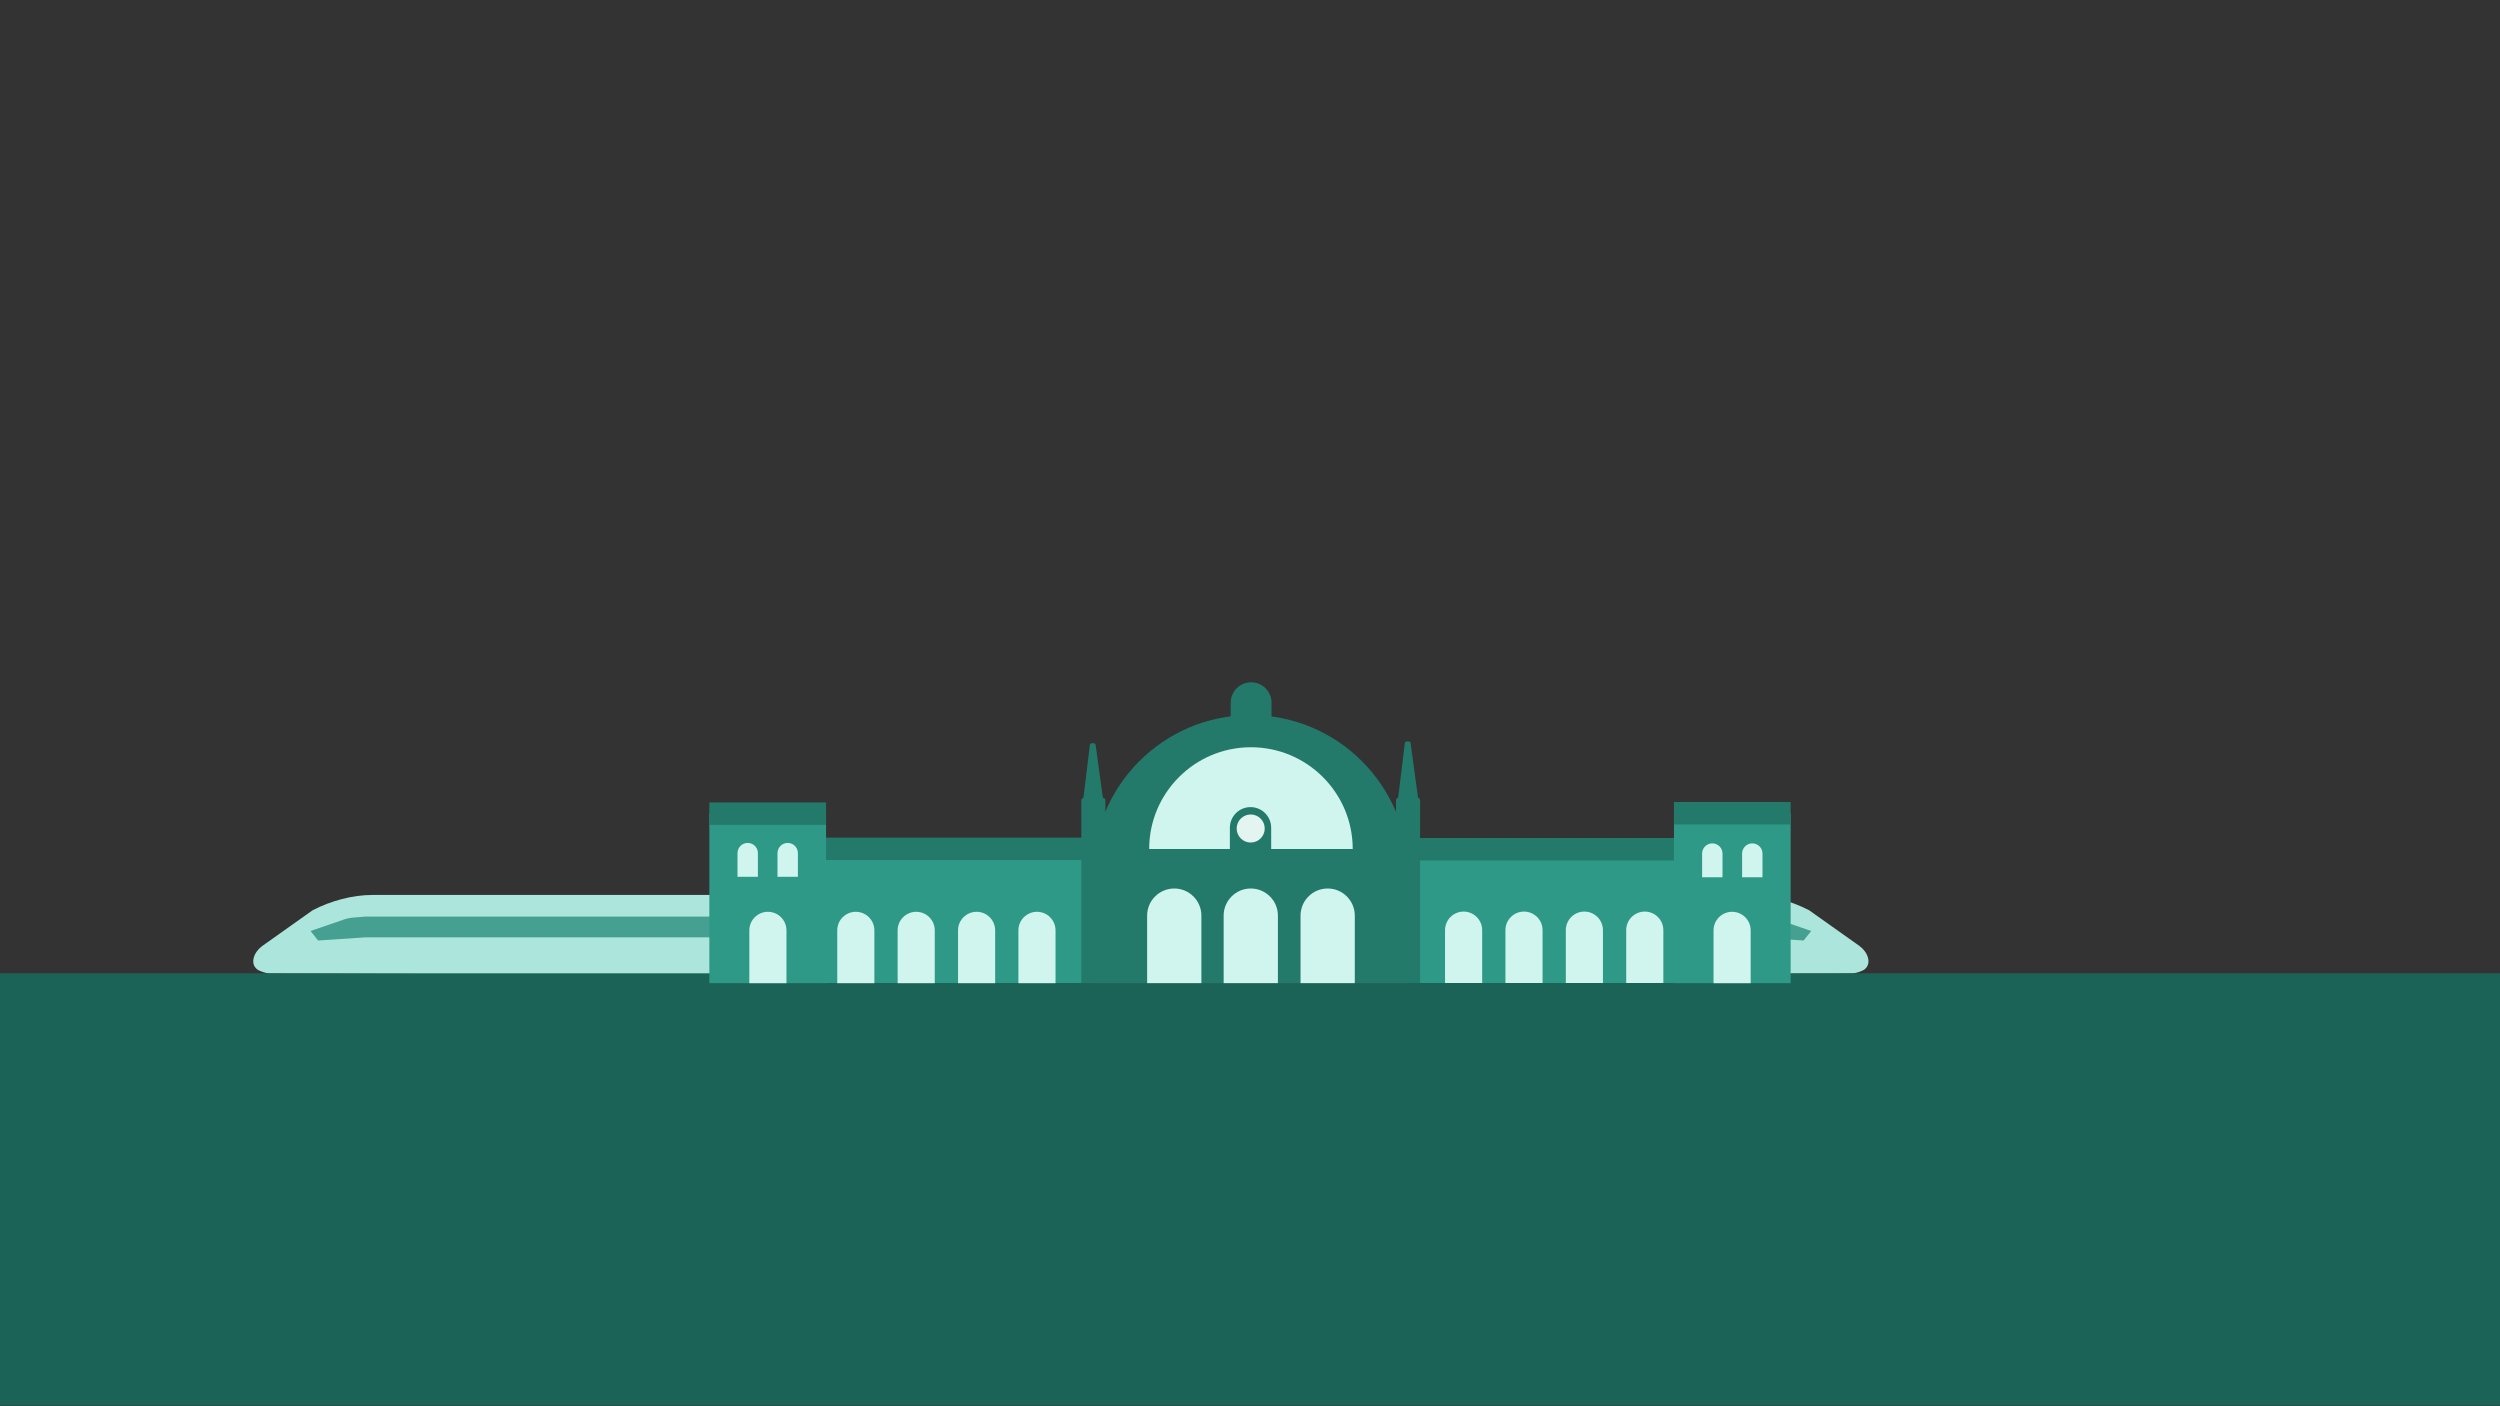 <?xml version="1.0" encoding="UTF-8"?>
<svg xmlns="http://www.w3.org/2000/svg" viewBox="0 0 3840 2160">
  <rect x="0" y="0" width="3840" height="2160" fill="#333333" stroke="none"/>
  <g id="quickSelect-fade-1">
    <g id="quickSelect-fade-1-animation">
      <path d="M2856.26,1453.08l-77.41-54.89c-27.99-14.56-61.39-23.57-92.33-23.57H572.48c-30.94,0-64.33,9.01-92.33,23.57l-77.41,54.89c-12.3,8.88-19.6,26.56-7.68,35.91,3.46,2.72,14.22,6.24,19.1,6.24l784.29,2.77v-1.55l423.09,1.5v.06l7.95-.03,7.95.03v-.06l423.09-1.5v1.55l784.29-2.77c4.88,0,15.64-3.52,19.1-6.24,11.92-9.35,4.62-27.03-7.68-35.91Z" style="fill: #ace5db; stroke-width: 0px;"/>
      <path d="M2728.8,1411.7c-3.71-1.15-7.53-1.89-11.4-2.21l-19.82-1.61H561.43l-19.82,1.61c-3.87.31-7.7,1.05-11.4,2.21l-53.2,18.3,11.64,14.63,72.78-4.85h2136.15l72.78,4.85,11.64-14.63-53.2-18.3Z" style="fill: #45a091; stroke-width: 0px;"/>
    </g>
  </g>
  <g id="quickSelect-move">
    <rect x="0" y="1495" width="3840" height="664" style="fill: #1c6357; stroke-width: 0px;"/>
    <g>
      <path d="M1920.97,1098.37h0c133.52,0,241.91,108.4,241.91,241.91v169.84h-483.83v-169.84c0-133.52,108.4-241.91,241.91-241.91Z" style="fill: #237a6b; stroke-width: 0px;"/>
      <rect x="2163.05" y="1316.86" width="554.02" height="193.03" style="fill: #2e9987; stroke-width: 0px;"/>
      <rect x="1124.88" y="1316.86" width="554.02" height="193.03" style="fill: #2e9987; stroke-width: 0px;"/>
      <path d="M1921.19,1364.73h0c23,0,41.68,18.67,41.68,41.68v103.72h-83.35v-103.72c0-23,18.67-41.68,41.68-41.68Z" style="fill: #d0f4ee; stroke-width: 0px;"/>
      <path d="M1921.46,1147.77h0c86.28,0,156.32,70.05,156.32,156.32h-312.64c0-86.28,70.05-156.32,156.32-156.32Z" style="fill: #d0f4ee; stroke-width: 0px;"/>
      <path d="M1920.8,1239.71h0c17.51,0,31.73,14.22,31.73,31.73v43.85h-63.45v-43.85c0-17.51,14.22-31.73,31.73-31.73Z" style="fill: #237a6b; stroke-width: 0px;"/>
      <path d="M1665.19,1225.29h28.38c2.37,0,4.3,1.93,4.3,4.3v280.4h-36.98v-280.4c0-2.37,1.93-4.3,4.3-4.3Z" style="fill: #237a6b; stroke-width: 0px;"/>
      <path d="M1680.24,1141.69h-3.55c-1.32,0-2.43.98-2.59,2.3l-10.37,84.82h30.71l-11.6-84.86c-.18-1.29-1.28-2.26-2.59-2.26Z" style="fill: #237a6b; stroke-width: 0px;"/>
      <path d="M1921.72,1048h0c17.29,0,31.34,14.04,31.34,31.34v26.95h-62.67v-26.95c0-17.29,14.04-31.34,31.34-31.34Z" style="fill: #237a6b; stroke-width: 0px;"/>
      <path d="M1803.66,1364.73h0c23,0,41.68,18.67,41.68,41.68v103.72h-83.35v-103.72c0-23,18.67-41.68,41.68-41.68Z" style="fill: #d0f4ee; stroke-width: 0px;"/>
      <path d="M2039.3,1364.73h0c23,0,41.68,18.67,41.68,41.68v103.72h-83.35v-103.72c0-23,18.67-41.68,41.68-41.68Z" style="fill: #d0f4ee; stroke-width: 0px;"/>
      <path d="M1592.79,1400.52h0c15.74,0,28.52,12.78,28.52,28.52v81.16h-57.03v-81.16c0-15.74,12.78-28.52,28.52-28.52Z" style="fill: #d0f4ee; stroke-width: 0px;"/>
      <path d="M1500.04,1400.52h0c15.74,0,28.52,12.78,28.52,28.52v81.16h-57.03v-81.16c0-15.74,12.78-28.52,28.52-28.52Z" style="fill: #d0f4ee; stroke-width: 0px;"/>
      <path d="M1407.28,1400.52h0c15.74,0,28.52,12.78,28.52,28.52v81.16h-57.03v-81.16c0-15.74,12.78-28.52,28.52-28.52Z" style="fill: #d0f4ee; stroke-width: 0px;"/>
      <path d="M1314.53,1400.52h0c15.74,0,28.52,12.78,28.52,28.52v81.16h-57.03v-81.16c0-15.74,12.78-28.52,28.52-28.52Z" style="fill: #d0f4ee; stroke-width: 0px;"/>
      <rect x="1125.09" y="1286.55" width="554.02" height="34.47" style="fill: #237a6b; stroke-width: 0px;"/>
      <rect x="2162.82" y="1287.18" width="554.02" height="34.47" style="fill: #237a6b; stroke-width: 0px;"/>
      <circle cx="1921.07" cy="1272.59" r="21.55" style="fill: #e4f4f1; stroke-width: 0px;"/>
      <rect x="1089.56" y="1249.41" width="179.24" height="260.72" style="fill: #2e9987; stroke-width: 0px;"/>
      <rect x="2571.2" y="1249.41" width="179.24" height="260.72" style="fill: #2e9987; stroke-width: 0px;"/>
      <rect x="1089.56" y="1232.49" width="179.24" height="34.47" style="fill: #237a6b; stroke-width: 0px;"/>
      <rect x="2571.2" y="1231.86" width="179.24" height="34.47" style="fill: #237a6b; stroke-width: 0px;"/>
      <path d="M2660.51,1400.52h0c15.74,0,28.52,12.78,28.52,28.52v81.16h-57.03v-81.16c0-15.74,12.78-28.52,28.52-28.52Z" style="fill: #d0f4ee; stroke-width: 0px;"/>
      <path d="M1179.49,1400.52h0c15.74,0,28.52,12.78,28.52,28.52v81.16h-57.03v-81.16c0-15.74,12.78-28.52,28.52-28.52Z" style="fill: #d0f4ee; stroke-width: 0px;"/>
      <path d="M1148.47,1294.73h0c8.65,0,15.67,7.02,15.67,15.67v36.35h-31.34v-36.35c0-8.65,7.02-15.67,15.67-15.67Z" style="fill: #d0f4ee; stroke-width: 0px;"/>
      <path d="M1209.89,1294.73h0c8.65,0,15.67,7.02,15.67,15.67v36.35h-31.34v-36.35c0-8.65,7.02-15.67,15.67-15.67Z" style="fill: #d0f4ee; stroke-width: 0px;"/>
      <path d="M2630.11,1295.42h0c8.65,0,15.67,7.02,15.67,15.67v36.35h-31.34v-36.35c0-8.65,7.02-15.67,15.67-15.67Z" style="fill: #d0f4ee; stroke-width: 0px;"/>
      <path d="M2691.53,1295.42h0c8.65,0,15.67,7.02,15.67,15.67v36.35h-31.34v-36.35c0-8.65,7.02-15.67,15.67-15.67Z" style="fill: #d0f4ee; stroke-width: 0px;"/>
      <path d="M2148.56,1225.19h28.44c2.36,0,4.27,1.91,4.27,4.27v280.43h-36.98v-280.43c0-2.36,1.91-4.27,4.27-4.27Z" style="fill: #237a6b; stroke-width: 0px;"/>
      <path d="M2164,1138.89h-3.55c-1.32,0-2.43.98-2.59,2.3l-10.37,84.82h30.71l-11.6-84.86c-.18-1.29-1.28-2.26-2.59-2.26Z" style="fill: #237a6b; stroke-width: 0px;"/>
      <path d="M2526.37,1400.18h0c15.74,0,28.52,12.78,28.52,28.52v81.16h-57.03v-81.16c0-15.74,12.78-28.52,28.52-28.52Z" style="fill: #d0f4ee; stroke-width: 0px;"/>
      <path d="M2433.61,1400.18h0c15.74,0,28.52,12.78,28.52,28.52v81.16h-57.03v-81.16c0-15.74,12.78-28.52,28.52-28.52Z" style="fill: #d0f4ee; stroke-width: 0px;"/>
      <path d="M2340.86,1400.18h0c15.74,0,28.52,12.78,28.52,28.52v81.16h-57.03v-81.16c0-15.74,12.78-28.52,28.52-28.52Z" style="fill: #d0f4ee; stroke-width: 0px;"/>
      <path d="M2248.1,1400.18h0c15.74,0,28.52,12.78,28.52,28.52v81.16h-57.03v-81.16c0-15.74,12.78-28.52,28.52-28.52Z" style="fill: #d0f4ee; stroke-width: 0px;"/>
    </g>
  </g>
</svg>